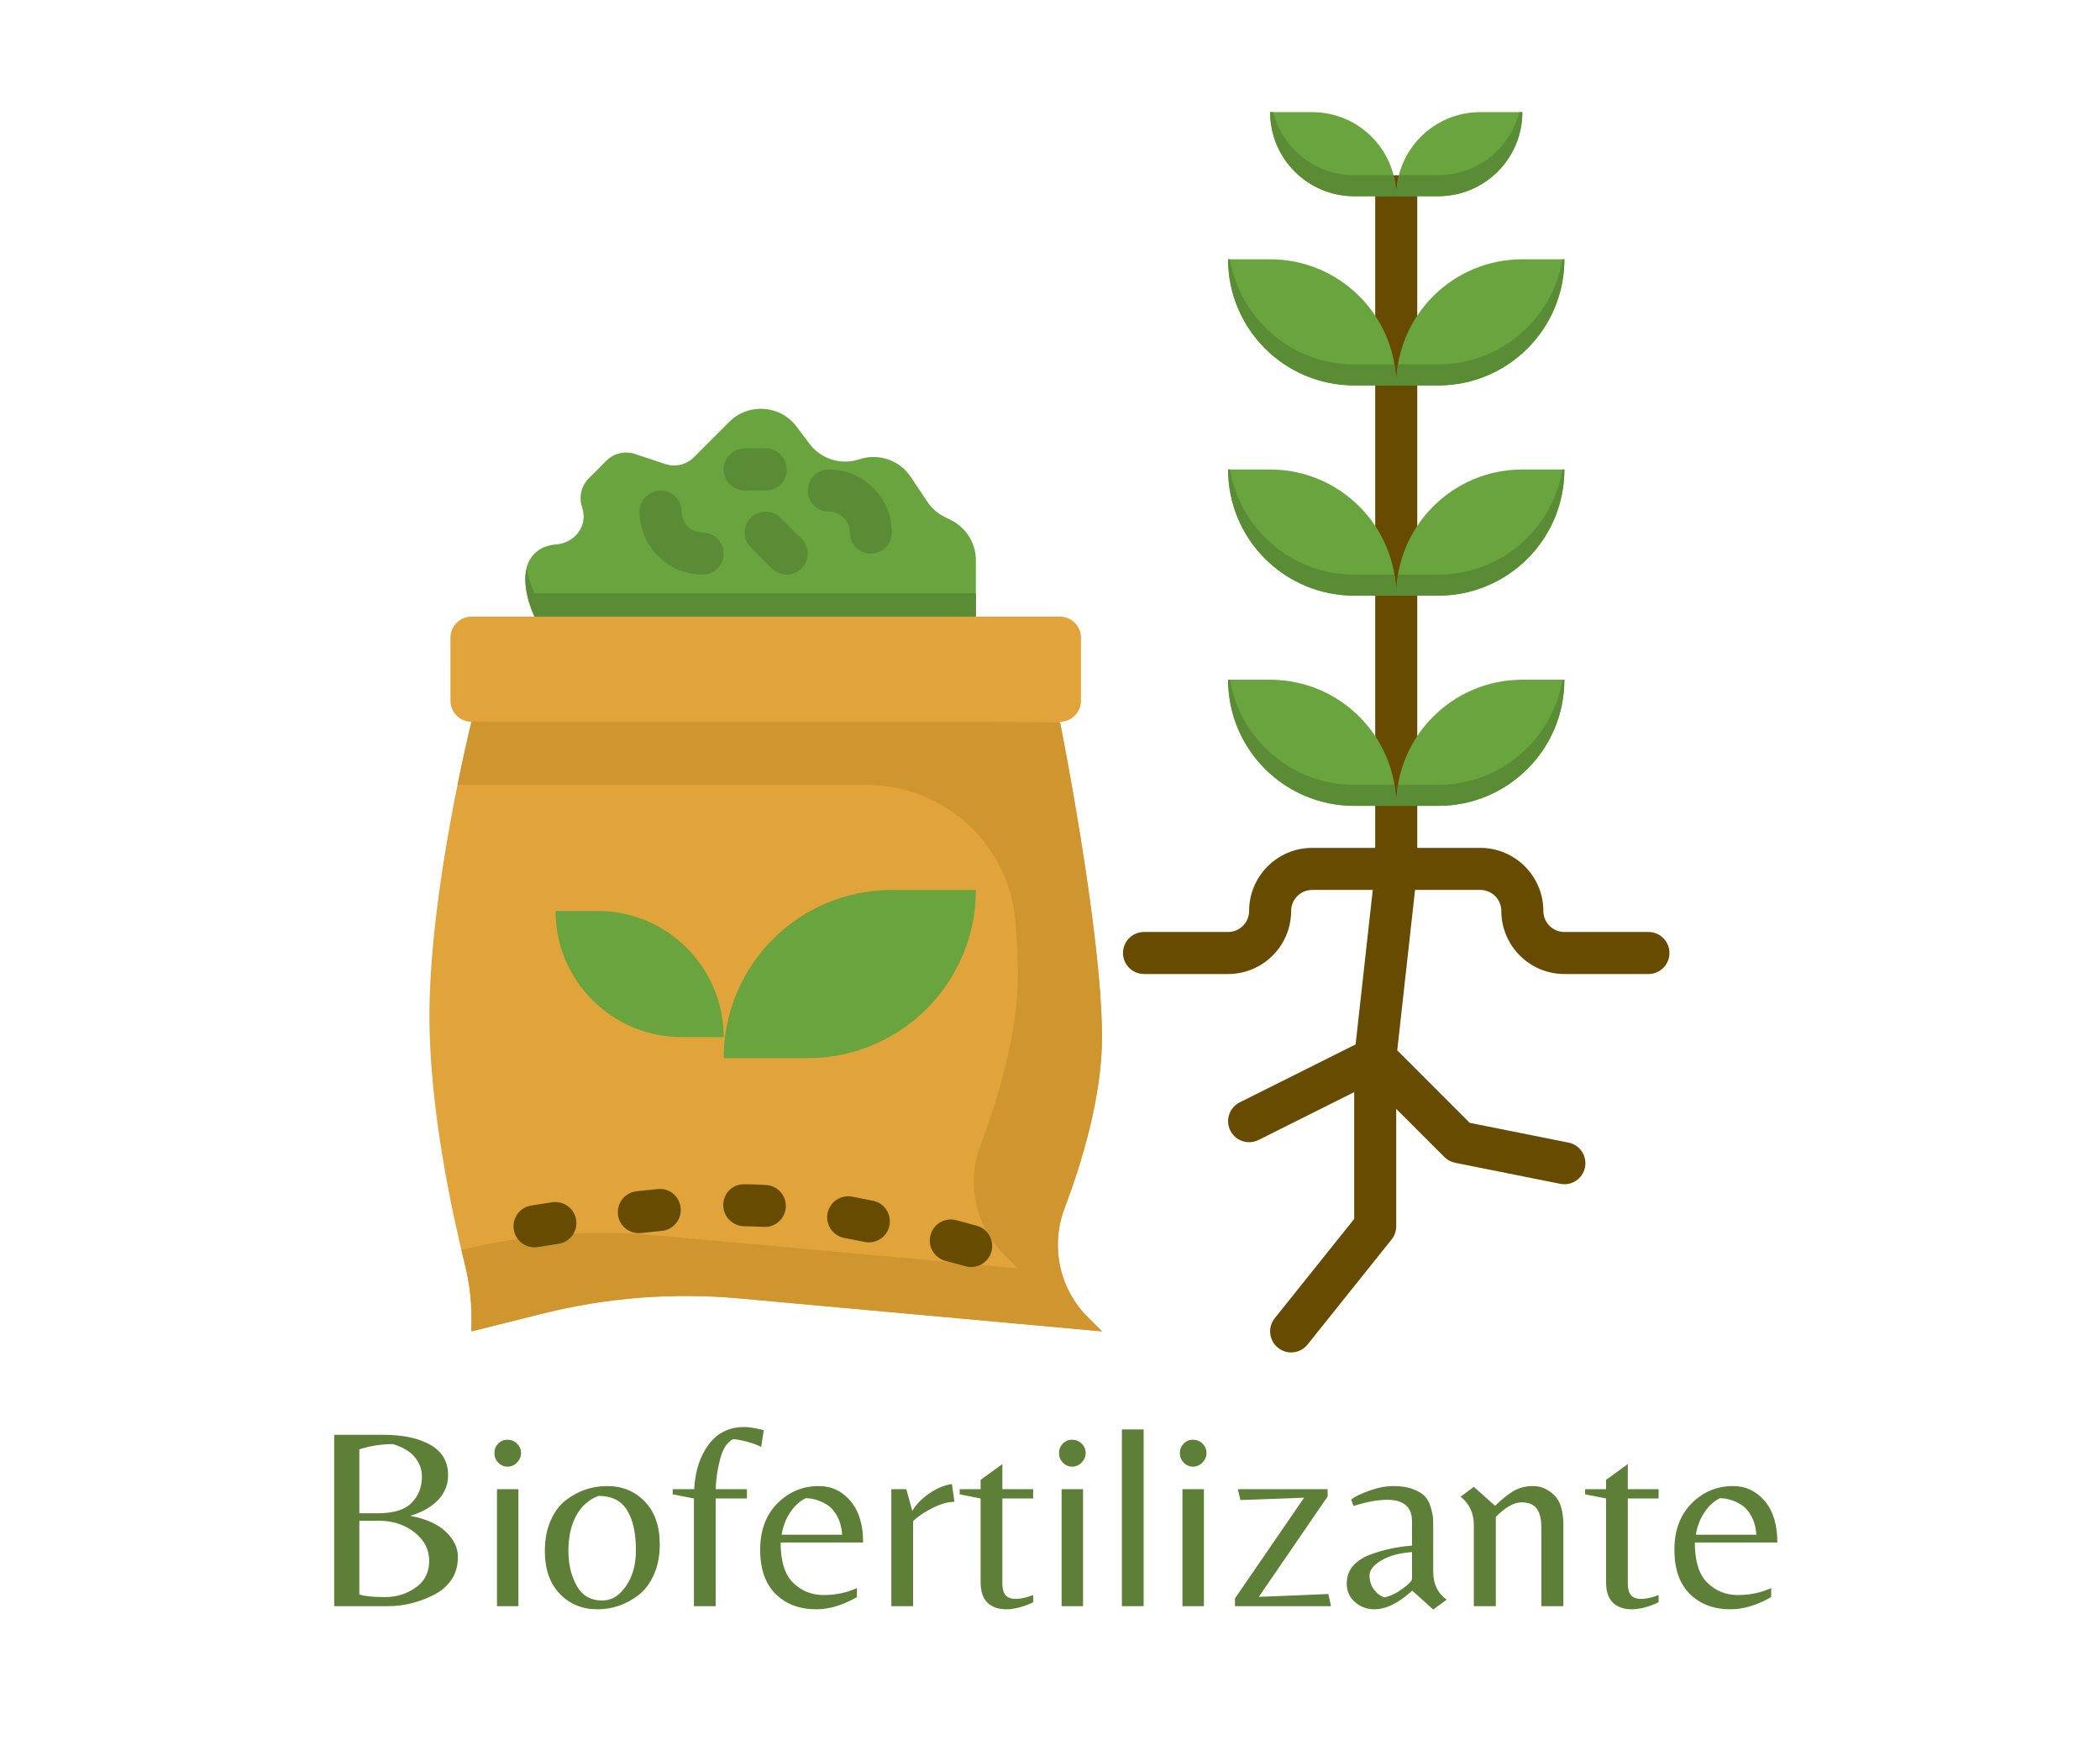 <svg xmlns="http://www.w3.org/2000/svg" width="705" viewBox="0 0 705 591" height="591" version="1.0"><defs><clipPath id="a"><path d="M 144.168 242 L 370 242 L 370 447 L 144.168 447 Z M 144.168 242"/></clipPath><clipPath id="b"><path d="M 377 58 L 560.461 58 L 560.461 453.934 L 377 453.934 Z M 377 58"/></clipPath><clipPath id="c"><path d="M 468 37.637 L 512 37.637 L 512 66 L 468 66 Z M 468 37.637"/></clipPath><clipPath id="d"><path d="M 426 37.637 L 469 37.637 L 469 66 L 426 66 Z M 426 37.637"/></clipPath><clipPath id="e"><path d="M 468 37.637 L 512 37.637 L 512 66 L 468 66 Z M 468 37.637"/></clipPath><clipPath id="f"><path d="M 426 37.637 L 469 37.637 L 469 66 L 426 66 Z M 426 37.637"/></clipPath></defs><g fill="#5E7F38"><g><g><path d="M 7.812 0 L 7.812 -57.516 L 24.234 -57.516 C 30.898 -57.516 36.203 -56.383 40.141 -54.125 C 44.078 -51.863 46.047 -48.473 46.047 -43.953 C 46.047 -40.773 44.93 -38.008 42.703 -35.656 C 40.473 -33.312 37.359 -31.531 33.359 -30.312 C 38.629 -29.332 42.609 -27.551 45.297 -24.969 C 47.992 -22.395 49.344 -19.57 49.344 -16.5 C 49.344 -13.438 48.562 -10.816 47 -8.641 C 45.438 -6.473 43.438 -4.812 41 -3.656 C 36.082 -1.219 31.047 0 25.891 0 Z M 16.25 -31.188 L 22.5 -31.188 C 27.77 -31.188 31.547 -32.359 33.828 -34.703 C 36.117 -37.047 37.266 -39.988 37.266 -43.531 C 37.266 -45.906 36.469 -48.062 34.875 -50 C 33.281 -51.938 30.836 -53.398 27.547 -54.391 C 23.598 -54.391 19.832 -53.805 16.25 -52.641 Z M 16.25 -28.672 L 16.25 -3.906 C 18.102 -3.332 20.969 -3.047 24.844 -3.047 C 28.727 -3.047 32.176 -4.113 35.188 -6.25 C 38.195 -8.395 39.703 -11.379 39.703 -15.203 C 39.703 -19.023 38.051 -22.223 34.75 -24.797 C 31.445 -27.379 27.477 -28.672 22.844 -28.672 Z M 16.25 -28.672" transform="translate(104.383 539.103)"/></g></g></g><g fill="#5E7F38"><g><g><path d="M 6.516 0 L 6.516 -39.266 L 13.719 -39.266 L 13.719 0 Z M 5.641 -51.375 C 5.641 -52.625 6.062 -53.68 6.906 -54.547 C 7.75 -55.422 8.789 -55.859 10.031 -55.859 C 11.281 -55.859 12.352 -55.422 13.25 -54.547 C 14.145 -53.68 14.594 -52.641 14.594 -51.422 C 14.594 -50.211 14.145 -49.145 13.25 -48.219 C 12.352 -47.289 11.297 -46.828 10.078 -46.828 C 8.859 -46.828 7.812 -47.273 6.938 -48.172 C 6.07 -49.066 5.641 -50.133 5.641 -51.375 Z M 5.641 -51.375" transform="translate(160.328 539.103)"/></g></g></g><g fill="#5E7F38"><g><g><path d="M 23.281 -40.312 C 28.375 -40.312 32.586 -38.57 35.922 -35.094 C 39.254 -31.625 40.922 -26.848 40.922 -20.766 C 40.922 -16.879 40.254 -13.457 38.922 -10.5 C 37.586 -7.551 35.848 -5.27 33.703 -3.656 C 29.598 -0.52 25.008 1.047 19.938 1.047 C 14.875 1.047 10.676 -0.688 7.344 -4.156 C 4.008 -7.633 2.344 -12.414 2.344 -18.5 C 2.344 -22.383 2.992 -25.801 4.297 -28.75 C 5.598 -31.707 7.32 -34 9.469 -35.625 C 13.582 -38.75 18.188 -40.312 23.281 -40.312 Z M 21.547 -1.906 C 24.098 -1.906 26.27 -2.891 28.062 -4.859 C 31.301 -8.336 32.922 -12.957 32.922 -18.719 C 32.922 -24.477 31.938 -28.969 29.969 -32.188 C 28 -35.406 24.785 -37.016 20.328 -37.016 C 17.023 -35.734 14.52 -33.484 12.812 -30.266 C 11.102 -27.055 10.25 -23.176 10.25 -18.625 C 10.25 -14.082 11.176 -10.16 13.031 -6.859 C 14.883 -3.555 17.723 -1.906 21.547 -1.906 Z M 21.547 -1.906" transform="translate(180.57 539.103)"/></g></g></g><g fill="#5E7F38"><g><g><path d="M 26.75 -39.266 L 26.75 -36.141 L 16.25 -36.141 L 16.25 0 L 8.953 0 L 8.953 -36.141 L 1.828 -37.531 L 1.828 -39.266 L 9.031 -39.266 C 9.383 -45.398 11.02 -50.41 13.938 -54.297 C 16.863 -58.18 20.816 -60.125 25.797 -60.125 C 27.422 -60.125 29.625 -59.773 32.406 -59.078 L 31.531 -53.422 C 30.258 -54.117 28.625 -54.727 26.625 -55.25 C 24.625 -55.77 23.102 -56.031 22.062 -56.031 C 20.094 -55.051 18.66 -52.852 17.766 -49.438 C 16.867 -46.02 16.363 -42.629 16.25 -39.266 Z M 26.75 -39.266" transform="translate(224.005 539.103)"/></g></g></g><g fill="#5E7F38"><g><g><path d="M 9.125 -21.375 C 9.125 -15.113 10.523 -10.609 13.328 -7.859 C 16.141 -5.109 19.555 -3.734 23.578 -3.734 C 27.609 -3.734 31.332 -4.516 34.75 -6.078 L 34.75 -3.047 C 30 -0.316 25.453 1.047 21.109 1.047 C 15.492 1.047 10.945 -0.66 7.469 -4.078 C 4 -7.492 2.266 -12.445 2.266 -18.938 C 2.266 -25.426 4.188 -30.609 8.031 -34.484 C 11.883 -38.367 16.535 -40.312 21.984 -40.312 C 26.211 -40.312 29.742 -38.645 32.578 -35.312 C 35.41 -31.977 36.828 -27.332 36.828 -21.375 Z M 17.547 -36.234 C 15.523 -35.242 13.789 -33.66 12.344 -31.484 C 10.895 -29.316 9.938 -26.816 9.469 -23.984 L 29.797 -23.984 C 29.617 -26.41 29.051 -28.492 28.094 -30.234 C 27.145 -31.973 26.004 -33.25 24.672 -34.062 C 22.297 -35.508 19.922 -36.234 17.547 -36.234 Z M 17.547 -36.234" transform="translate(252.934 539.103)"/></g></g></g><g fill="#5E7F38"><g><g><path d="M 12.859 0 L 5.562 0 L 5.562 -39.266 L 10.594 -39.266 L 12.594 -31.969 C 13.75 -34 15.586 -35.91 18.109 -37.703 C 20.629 -39.492 23.223 -40.594 25.891 -41 L 26.75 -35.016 C 24.613 -35.016 22.195 -34.348 19.5 -33.016 C 16.812 -31.68 14.598 -30.203 12.859 -28.578 Z M 12.859 0" transform="translate(293.677 539.103)"/></g></g></g><g fill="#5E7F38"><g><g><path d="M 15.203 -7.641 C 15.203 -5.898 15.547 -4.598 16.234 -3.734 C 16.93 -2.867 18.094 -2.438 19.719 -2.438 C 21.344 -2.438 23.285 -2.867 25.547 -3.734 L 25.547 -1.297 C 22.18 0.266 19.164 1.047 16.5 1.047 C 13.844 1.047 11.742 0.305 10.203 -1.172 C 8.672 -2.648 7.906 -4.953 7.906 -8.078 L 7.906 -36.141 L 0.875 -37.531 L 0.875 -39.266 L 7.906 -39.266 L 7.906 -42.391 L 15.203 -47.688 L 15.203 -39.266 L 25.547 -39.266 L 25.547 -36.141 L 15.203 -36.141 Z M 15.203 -7.641" transform="translate(321.302 539.103)"/></g></g></g><g fill="#5E7F38"><g><g><path d="M 6.516 0 L 6.516 -39.266 L 13.719 -39.266 L 13.719 0 Z M 5.641 -51.375 C 5.641 -52.625 6.062 -53.68 6.906 -54.547 C 7.75 -55.422 8.789 -55.859 10.031 -55.859 C 11.281 -55.859 12.352 -55.422 13.25 -54.547 C 14.145 -53.68 14.594 -52.641 14.594 -51.422 C 14.594 -50.211 14.145 -49.145 13.25 -48.219 C 12.352 -47.289 11.297 -46.828 10.078 -46.828 C 8.859 -46.828 7.812 -47.273 6.938 -48.172 C 6.07 -49.066 5.641 -50.133 5.641 -51.375 Z M 5.641 -51.375" transform="translate(349.883 539.103)"/></g></g></g><g fill="#5E7F38"><g><g><path d="M 13.812 -59.328 L 13.812 0 L 6.516 0 L 6.516 -59.328 Z M 13.812 -59.328" transform="translate(370.124 539.103)"/></g></g></g><g fill="#5E7F38"><g><g><path d="M 6.516 0 L 6.516 -39.266 L 13.719 -39.266 L 13.719 0 Z M 5.641 -51.375 C 5.641 -52.625 6.062 -53.68 6.906 -54.547 C 7.75 -55.422 8.789 -55.859 10.031 -55.859 C 11.281 -55.859 12.352 -55.422 13.25 -54.547 C 14.145 -53.68 14.594 -52.641 14.594 -51.422 C 14.594 -50.211 14.145 -49.145 13.25 -48.219 C 12.352 -47.289 11.297 -46.828 10.078 -46.828 C 8.859 -46.828 7.812 -47.273 6.938 -48.172 C 6.07 -49.066 5.641 -50.133 5.641 -51.375 Z M 5.641 -51.375" transform="translate(390.452 539.103)"/></g></g></g><g fill="#5E7F38"><g><g><path d="M 3.906 0 L 3.906 -2.609 L 27.109 -36.406 L 5.734 -35.625 L 4.859 -39.266 L 35.016 -39.266 L 35.016 -36.828 L 11.906 -3.125 L 35.266 -4.078 L 36.141 0 Z M 3.906 0" transform="translate(410.693 539.103)"/></g></g></g><g fill="#5E7F38"><g><g><path d="M 24.766 -9.203 L 24.766 -18.156 C 20.586 -17.863 17.164 -16.938 14.5 -15.375 C 11.844 -13.812 10.516 -12.129 10.516 -10.328 C 10.516 -8.535 10.977 -6.988 11.906 -5.688 C 12.832 -4.383 14.02 -3.473 15.469 -2.953 C 17.375 -3.297 19.398 -4.25 21.547 -5.812 C 23.691 -7.383 24.766 -8.516 24.766 -9.203 Z M 31.891 -11.547 C 31.891 -7.441 33.395 -4.316 36.406 -2.172 L 31.891 1.125 L 24.844 -5.219 C 20.27 -1.039 16.039 1.047 12.156 1.047 C 9.613 1.047 7.426 0.234 5.594 -1.391 C 3.77 -3.016 2.859 -5.055 2.859 -7.516 C 2.859 -9.973 3.598 -12.016 5.078 -13.641 C 6.555 -15.266 8.516 -16.508 10.953 -17.375 C 15.117 -18.938 19.723 -19.922 24.766 -20.328 L 24.766 -28.5 C 24.766 -33.301 21.984 -35.703 16.422 -35.703 C 13.234 -35.703 9.469 -35.008 5.125 -33.625 L 4.344 -35.797 C 5.5 -36.723 7.508 -37.707 10.375 -38.75 C 13.25 -39.789 15.988 -40.312 18.594 -40.312 C 21.195 -40.312 23.379 -39.961 25.141 -39.266 C 26.91 -38.566 28.211 -37.785 29.047 -36.922 C 29.891 -36.055 30.539 -34.867 31 -33.359 C 31.469 -31.848 31.734 -30.66 31.797 -29.797 C 31.859 -28.93 31.891 -27.773 31.891 -26.328 Z M 31.891 -11.547" transform="translate(449.264 539.103)"/></g></g></g><g fill="#5E7F38"><g><g><path d="M 14.078 -33.703 C 16.504 -36.023 18.629 -37.707 20.453 -38.75 C 22.285 -39.789 24.445 -40.312 26.938 -40.312 C 29.426 -40.312 31.727 -39.328 33.844 -37.359 C 35.957 -35.391 37.016 -32 37.016 -27.188 L 37.016 0 L 29.625 0 L 29.625 -26.328 C 29.625 -29.16 29.113 -31.285 28.094 -32.703 C 27.082 -34.129 25.348 -34.844 22.891 -34.844 C 20.43 -34.844 17.578 -33.219 14.328 -29.969 L 14.328 0 L 6.953 0 L 6.953 -27.281 C 6.953 -31.219 5.473 -34.375 2.516 -36.75 L 6.953 -40.047 Z M 14.078 -33.703" transform="translate(487.835 539.103)"/></g></g></g><g fill="#5E7F38"><g><g><path d="M 15.203 -7.641 C 15.203 -5.898 15.547 -4.598 16.234 -3.734 C 16.93 -2.867 18.094 -2.438 19.719 -2.438 C 21.344 -2.438 23.285 -2.867 25.547 -3.734 L 25.547 -1.297 C 22.18 0.266 19.164 1.047 16.5 1.047 C 13.844 1.047 11.742 0.305 10.203 -1.172 C 8.672 -2.648 7.906 -4.953 7.906 -8.078 L 7.906 -36.141 L 0.875 -37.531 L 0.875 -39.266 L 7.906 -39.266 L 7.906 -42.391 L 15.203 -47.688 L 15.203 -39.266 L 25.547 -39.266 L 25.547 -36.141 L 15.203 -36.141 Z M 15.203 -7.641" transform="translate(531.271 539.103)"/></g></g></g><g fill="#5E7F38"><g><g><path d="M 9.125 -21.375 C 9.125 -15.113 10.523 -10.609 13.328 -7.859 C 16.141 -5.109 19.555 -3.734 23.578 -3.734 C 27.609 -3.734 31.332 -4.516 34.75 -6.078 L 34.75 -3.047 C 30 -0.316 25.453 1.047 21.109 1.047 C 15.492 1.047 10.945 -0.66 7.469 -4.078 C 4 -7.492 2.266 -12.445 2.266 -18.938 C 2.266 -25.426 4.188 -30.609 8.031 -34.484 C 11.883 -38.367 16.535 -40.312 21.984 -40.312 C 26.211 -40.312 29.742 -38.645 32.578 -35.312 C 35.41 -31.977 36.828 -27.332 36.828 -21.375 Z M 17.547 -36.234 C 15.523 -35.242 13.789 -33.66 12.344 -31.484 C 10.895 -29.316 9.938 -26.816 9.469 -23.984 L 29.797 -23.984 C 29.617 -26.41 29.051 -28.492 28.094 -30.234 C 27.145 -31.973 26.004 -33.25 24.672 -34.062 C 22.297 -35.508 19.922 -36.234 17.547 -36.234 Z M 17.547 -36.234" transform="translate(559.852 539.103)"/></g></g></g><g clip-path="url(#a)"><path fill="#E0A43A" d="M 357.379 405.578 C 363.242 390.055 369.953 367.957 369.953 348.094 C 369.953 312.816 355.844 242.258 355.844 242.258 L 158.277 242.258 C 158.277 242.258 144.168 298.703 144.168 341.039 C 144.168 372.789 152.105 408.512 156.07 424.391 C 157.516 430.168 158.277 436.109 158.277 442.07 L 158.277 446.875 L 182.234 440.887 C 203.738 435.508 226 433.789 248.086 435.793 L 369.953 446.875 L 365.184 442.105 C 355.602 432.523 352.59 418.258 357.379 405.578 Z M 357.379 405.578"/></g><path fill="#E0A43A" d="M 362.898 235.199 L 362.898 214.031 C 362.898 210.137 359.738 206.977 355.844 206.977 L 158.277 206.977 C 154.383 206.977 151.223 210.137 151.223 214.031 L 151.223 235.199 C 151.223 239.094 154.383 242.258 158.277 242.258 L 355.844 242.258 C 359.738 242.258 362.898 239.094 362.898 235.199 Z M 362.898 235.199"/><path fill="#69A43E" d="M 228.836 348.094 L 242.949 348.094 C 242.949 324.711 223.996 305.758 200.613 305.758 L 186.5 305.758 C 186.5 329.141 205.453 348.094 228.836 348.094 Z M 228.836 348.094"/><path fill="#69A43E" d="M 271.172 355.148 C 302.344 355.148 327.617 329.875 327.617 298.703 L 299.395 298.703 C 268.223 298.703 242.949 323.977 242.949 355.148 Z M 271.172 355.148"/><path fill="#CF952F" d="M 357.379 405.578 C 363.242 390.055 369.953 367.957 369.953 348.094 C 369.953 323.598 363.152 282.102 358.996 259.02 C 358.969 258.871 358.945 258.738 358.918 258.59 C 358.699 257.391 358.496 256.242 358.289 255.148 C 358.254 254.941 358.211 254.738 358.176 254.535 C 357.727 252.062 357.316 249.91 356.977 248.121 C 356.977 248.113 356.977 248.105 356.973 248.09 C 356.625 246.277 356.352 244.84 356.152 243.852 C 356.125 243.723 356.109 243.645 356.09 243.535 C 356.039 243.266 355.988 243.039 355.953 242.855 C 355.918 242.68 355.898 242.582 355.883 242.488 C 355.863 242.34 331.555 242.258 331.555 242.258 L 158.277 242.258 C 158.277 242.258 156.176 250.688 153.602 263.422 L 290.824 263.422 C 316.844 263.422 338.754 283.285 340.891 309.215 C 341.418 315.664 341.73 321.684 341.73 326.926 C 341.73 346.789 335.02 368.887 329.156 384.41 C 324.367 397.09 327.379 411.355 336.961 420.938 L 341.73 425.707 L 219.855 414.629 C 198.074 412.648 176.129 414.336 154.891 419.543 C 155.309 421.293 155.711 422.949 156.07 424.391 C 157.516 430.168 158.277 436.109 158.277 442.07 L 158.277 446.875 L 182.234 440.887 C 203.738 435.508 226 433.789 248.086 435.793 L 369.953 446.875 L 365.184 442.105 C 355.602 432.523 352.59 418.258 357.379 405.578 Z M 357.379 405.578"/><path fill="#69A43E" d="M 319.312 174.598 L 317.078 173.484 C 314.734 172.312 312.746 170.555 311.293 168.375 L 305.758 160.078 C 302 154.438 294.93 152.012 288.5 154.156 C 282.363 156.203 275.602 154.094 271.723 148.914 L 267.453 143.219 C 261.965 135.902 251.266 135.141 244.805 141.613 L 242.949 143.473 L 232.941 153.48 C 230.426 156 226.707 156.875 223.324 155.75 L 213.18 152.371 C 209.801 151.25 206.082 152.125 203.562 154.645 L 197.664 160.543 C 195.145 163.062 194.27 166.781 195.391 170.16 L 195.461 170.363 C 197.465 176.375 193.051 182.246 186.727 182.734 C 184.055 182.93 181.465 183.793 179.445 185.809 C 172.391 192.863 179.445 206.977 179.445 206.977 L 327.617 206.977 L 327.617 188.039 C 327.617 182.352 324.402 177.145 319.312 174.598 Z M 319.312 174.598"/><path fill="#5A8C35" d="M 176.777 191.008 C 175.141 198.191 179.445 206.977 179.445 206.977 L 327.617 206.977 L 327.617 199.125 L 179.445 199.125 C 179.445 199.125 177.645 195.496 176.777 191.008 Z M 176.777 191.008"/><g clip-path="url(#b)"><path fill="#664B00" d="M 553.406 312.816 L 525.184 312.816 C 521.293 312.816 518.125 309.652 518.125 305.758 C 518.125 294.09 508.629 284.59 496.961 284.59 L 475.793 284.59 L 475.793 65.859 C 475.793 61.957 472.629 58.805 468.734 58.805 C 464.84 58.805 461.68 61.957 461.68 65.859 L 461.68 284.59 L 440.512 284.59 C 428.844 284.59 419.344 294.09 419.344 305.758 C 419.344 309.652 416.176 312.816 412.289 312.816 L 384.066 312.816 C 380.172 312.816 377.008 315.969 377.008 319.871 C 377.008 323.773 380.172 326.926 384.066 326.926 L 412.289 326.926 C 423.961 326.926 433.457 317.43 433.457 305.758 C 433.457 301.863 436.625 298.703 440.512 298.703 L 460.855 298.703 L 455.098 350.555 L 416.191 370.008 C 412.707 371.754 411.293 375.992 413.035 379.477 C 414.273 381.949 416.762 383.375 419.352 383.375 C 420.41 383.375 421.488 383.133 422.5 382.633 L 454.625 366.566 L 454.625 409.121 L 427.945 442.465 C 425.512 445.516 426.004 449.953 429.047 452.387 C 430.352 453.43 431.902 453.934 433.457 453.934 C 435.523 453.934 437.578 453.023 438.969 451.285 L 467.191 416.008 C 468.191 414.75 468.734 413.207 468.734 411.598 L 468.734 372.184 L 484.914 388.363 C 485.902 389.348 487.152 390.012 488.52 390.289 L 523.801 397.344 C 527.625 398.113 531.336 395.637 532.105 391.812 C 532.875 387.988 530.391 384.277 526.574 383.508 L 493.391 376.875 L 469.074 352.559 L 475.051 298.703 L 496.961 298.703 C 500.848 298.703 504.016 301.863 504.016 305.758 C 504.016 317.43 513.512 326.926 525.184 326.926 L 553.406 326.926 C 557.301 326.926 560.461 323.773 560.461 319.871 C 560.461 315.969 557.301 312.816 553.406 312.816 Z M 553.406 312.816"/></g><path fill="#5A8C35" d="M 235.891 192.863 C 224.223 192.863 214.727 183.367 214.727 171.699 C 214.727 167.797 217.887 164.641 221.781 164.641 C 225.676 164.641 228.836 167.797 228.836 171.699 C 228.836 175.594 232.004 178.754 235.891 178.754 C 239.789 178.754 242.949 181.906 242.949 185.809 C 242.949 189.711 239.789 192.863 235.891 192.863 Z M 235.891 192.863"/><path fill="#5A8C35" d="M 292.34 185.809 C 288.445 185.809 285.285 182.656 285.285 178.754 C 285.285 174.859 282.117 171.699 278.227 171.699 C 274.332 171.699 271.172 168.543 271.172 164.641 C 271.172 160.738 274.332 157.586 278.227 157.586 C 289.898 157.586 299.395 167.082 299.395 178.754 C 299.395 182.656 296.234 185.809 292.34 185.809 Z M 292.34 185.809"/><path fill="#5A8C35" d="M 257.059 164.641 L 250.004 164.641 C 246.109 164.641 242.949 161.488 242.949 157.586 C 242.949 153.684 246.109 150.531 250.004 150.531 L 257.059 150.531 C 260.953 150.531 264.117 153.684 264.117 157.586 C 264.117 161.488 260.953 164.641 257.059 164.641 Z M 257.059 164.641"/><path fill="#5A8C35" d="M 264.117 192.863 C 262.309 192.863 260.504 192.172 259.129 190.797 L 252.07 183.742 C 249.312 180.984 249.312 176.523 252.07 173.766 C 254.832 171.008 259.289 171.008 262.047 173.766 L 269.105 180.82 C 271.863 183.578 271.863 188.039 269.105 190.797 C 267.727 192.172 265.922 192.863 264.117 192.863 Z M 264.117 192.863"/><path fill="#664B00" d="M 326.039 425.27 C 325.41 425.27 324.773 425.188 324.141 425.012 C 322.73 424.613 320.414 423.988 317.422 423.211 C 313.656 422.23 311.391 418.371 312.371 414.602 C 313.352 410.836 317.191 408.535 320.98 409.551 C 324.078 410.355 326.477 411.012 327.93 411.422 C 331.684 412.465 333.879 416.352 332.832 420.105 C 331.957 423.227 329.121 425.27 326.039 425.27 Z M 179.438 418.652 C 176.051 418.652 173.059 416.203 172.488 412.746 C 171.852 408.902 174.449 405.27 178.297 404.641 C 178.297 404.641 180.957 404.195 185.402 403.531 C 189.254 402.996 192.844 405.613 193.422 409.465 C 194 413.324 191.348 416.918 187.488 417.496 C 183.207 418.137 180.633 418.562 180.594 418.562 C 180.207 418.625 179.82 418.652 179.438 418.652 Z M 291.684 417 C 291.219 417 290.738 416.953 290.258 416.852 C 288.016 416.395 285.727 415.941 283.434 415.512 C 279.609 414.785 277.09 411.102 277.812 407.273 C 278.531 403.445 282.234 400.934 286.051 401.648 C 288.422 402.094 290.781 402.559 293.102 403.031 C 296.918 403.812 299.383 407.547 298.59 411.363 C 297.906 414.703 294.965 417 291.684 417 Z M 214.465 413.91 C 210.906 413.91 207.844 411.23 207.457 407.609 C 207.043 403.73 209.844 400.25 213.715 399.836 C 216.051 399.582 218.422 399.34 220.812 399.109 C 224.75 398.664 228.145 401.578 228.512 405.449 C 228.879 409.324 226.043 412.773 222.16 413.148 C 219.82 413.375 217.496 413.613 215.219 413.863 C 214.973 413.898 214.719 413.91 214.465 413.91 Z M 256.766 411.824 C 256.617 411.824 256.469 411.816 256.32 411.809 C 254.117 411.676 252.008 411.598 250.004 411.598 C 246.109 411.598 242.801 408.441 242.801 404.539 C 242.801 400.641 245.805 397.484 249.699 397.484 L 250.004 397.484 C 252.285 397.484 254.688 397.578 257.195 397.727 C 261.082 397.965 264.047 401.309 263.805 405.203 C 263.566 408.945 260.461 411.824 256.766 411.824 Z M 256.766 411.824"/><path fill="#69A43E" d="M 525.184 87.027 L 511.07 87.027 C 487.688 87.027 468.734 105.98 468.734 129.363 L 482.848 129.363 C 506.23 129.363 525.184 110.41 525.184 87.027 Z M 525.184 87.027"/><path fill="#69A43E" d="M 525.184 157.586 L 511.07 157.586 C 487.688 157.586 468.734 176.539 468.734 199.922 L 482.848 199.922 C 506.23 199.922 525.184 180.969 525.184 157.586 Z M 525.184 157.586"/><path fill="#69A43E" d="M 426.402 87.027 L 412.289 87.027 C 412.289 110.41 431.242 129.363 454.625 129.363 L 468.734 129.363 C 468.734 105.98 449.785 87.027 426.402 87.027 Z M 426.402 87.027"/><path fill="#69A43E" d="M 426.402 157.586 L 412.289 157.586 C 412.289 180.969 431.242 199.922 454.625 199.922 L 468.734 199.922 C 468.734 176.539 449.785 157.586 426.402 157.586 Z M 426.402 157.586"/><g clip-path="url(#c)"><path fill="#69A43E" d="M 511.07 37.637 L 496.961 37.637 C 481.371 37.637 468.734 50.273 468.734 65.859 L 482.848 65.859 C 498.434 65.859 511.07 53.223 511.07 37.637 Z M 511.07 37.637"/></g><g clip-path="url(#d)"><path fill="#69A43E" d="M 440.512 37.637 L 426.402 37.637 C 426.402 53.223 439.039 65.859 454.625 65.859 L 468.734 65.859 C 468.734 50.273 456.098 37.637 440.512 37.637 Z M 440.512 37.637"/></g><path fill="#69A43E" d="M 525.184 228.145 L 511.07 228.145 C 487.688 228.145 468.734 247.098 468.734 270.48 L 482.848 270.48 C 506.23 270.48 525.184 251.527 525.184 228.145 Z M 525.184 228.145"/><path fill="#69A43E" d="M 426.402 228.145 L 412.289 228.145 C 412.289 251.527 431.242 270.48 454.625 270.48 L 468.734 270.48 C 468.734 247.098 449.785 228.145 426.402 228.145 Z M 426.402 228.145"/><path fill="#5A8C35" d="M 482.848 122.305 L 469.371 122.305 C 468.984 124.605 468.734 126.957 468.734 129.363 L 482.848 129.363 C 506.23 129.363 525.184 110.41 525.184 87.027 L 524.547 87.027 C 521.184 107.043 503.816 122.305 482.848 122.305 Z M 482.848 122.305"/><path fill="#5A8C35" d="M 482.848 192.863 L 469.371 192.863 C 468.984 195.164 468.734 197.516 468.734 199.922 L 482.848 199.922 C 506.23 199.922 525.184 180.969 525.184 157.586 L 524.547 157.586 C 521.184 177.602 503.816 192.863 482.848 192.863 Z M 482.848 192.863"/><path fill="#5A8C35" d="M 454.625 122.305 C 433.652 122.305 416.289 107.043 412.926 87.027 L 412.289 87.027 C 412.289 110.41 431.242 129.363 454.625 129.363 L 468.734 129.363 C 468.734 126.957 468.488 124.605 468.102 122.305 Z M 454.625 122.305"/><path fill="#5A8C35" d="M 454.625 192.863 C 433.652 192.863 416.289 177.602 412.926 157.586 L 412.289 157.586 C 412.289 180.969 431.242 199.922 454.625 199.922 L 468.734 199.922 C 468.734 197.516 468.488 195.164 468.102 192.863 Z M 454.625 192.863"/><g clip-path="url(#e)"><path fill="#5A8C35" d="M 482.848 58.805 L 469.73 58.805 C 469.145 61.07 468.734 63.41 468.734 65.859 L 482.848 65.859 C 498.434 65.859 511.07 53.223 511.07 37.637 L 510.074 37.637 C 506.922 49.785 495.984 58.805 482.848 58.805 Z M 482.848 58.805"/></g><g clip-path="url(#f)"><path fill="#5A8C35" d="M 454.625 58.805 C 441.484 58.805 430.551 49.785 427.395 37.637 L 426.402 37.637 C 426.402 53.223 439.039 65.859 454.625 65.859 L 468.734 65.859 C 468.734 63.41 468.328 61.07 467.742 58.805 Z M 454.625 58.805"/></g><path fill="#5A8C35" d="M 482.848 263.422 L 469.371 263.422 C 468.984 265.723 468.734 268.074 468.734 270.48 L 482.848 270.48 C 506.23 270.48 525.184 251.527 525.184 228.145 L 524.547 228.145 C 521.184 248.16 503.816 263.422 482.848 263.422 Z M 482.848 263.422"/><path fill="#5A8C35" d="M 454.625 263.422 C 433.652 263.422 416.289 248.16 412.926 228.145 L 412.289 228.145 C 412.289 251.527 431.242 270.48 454.625 270.48 L 468.734 270.48 C 468.734 268.074 468.488 265.723 468.102 263.422 Z M 454.625 263.422"/></svg>